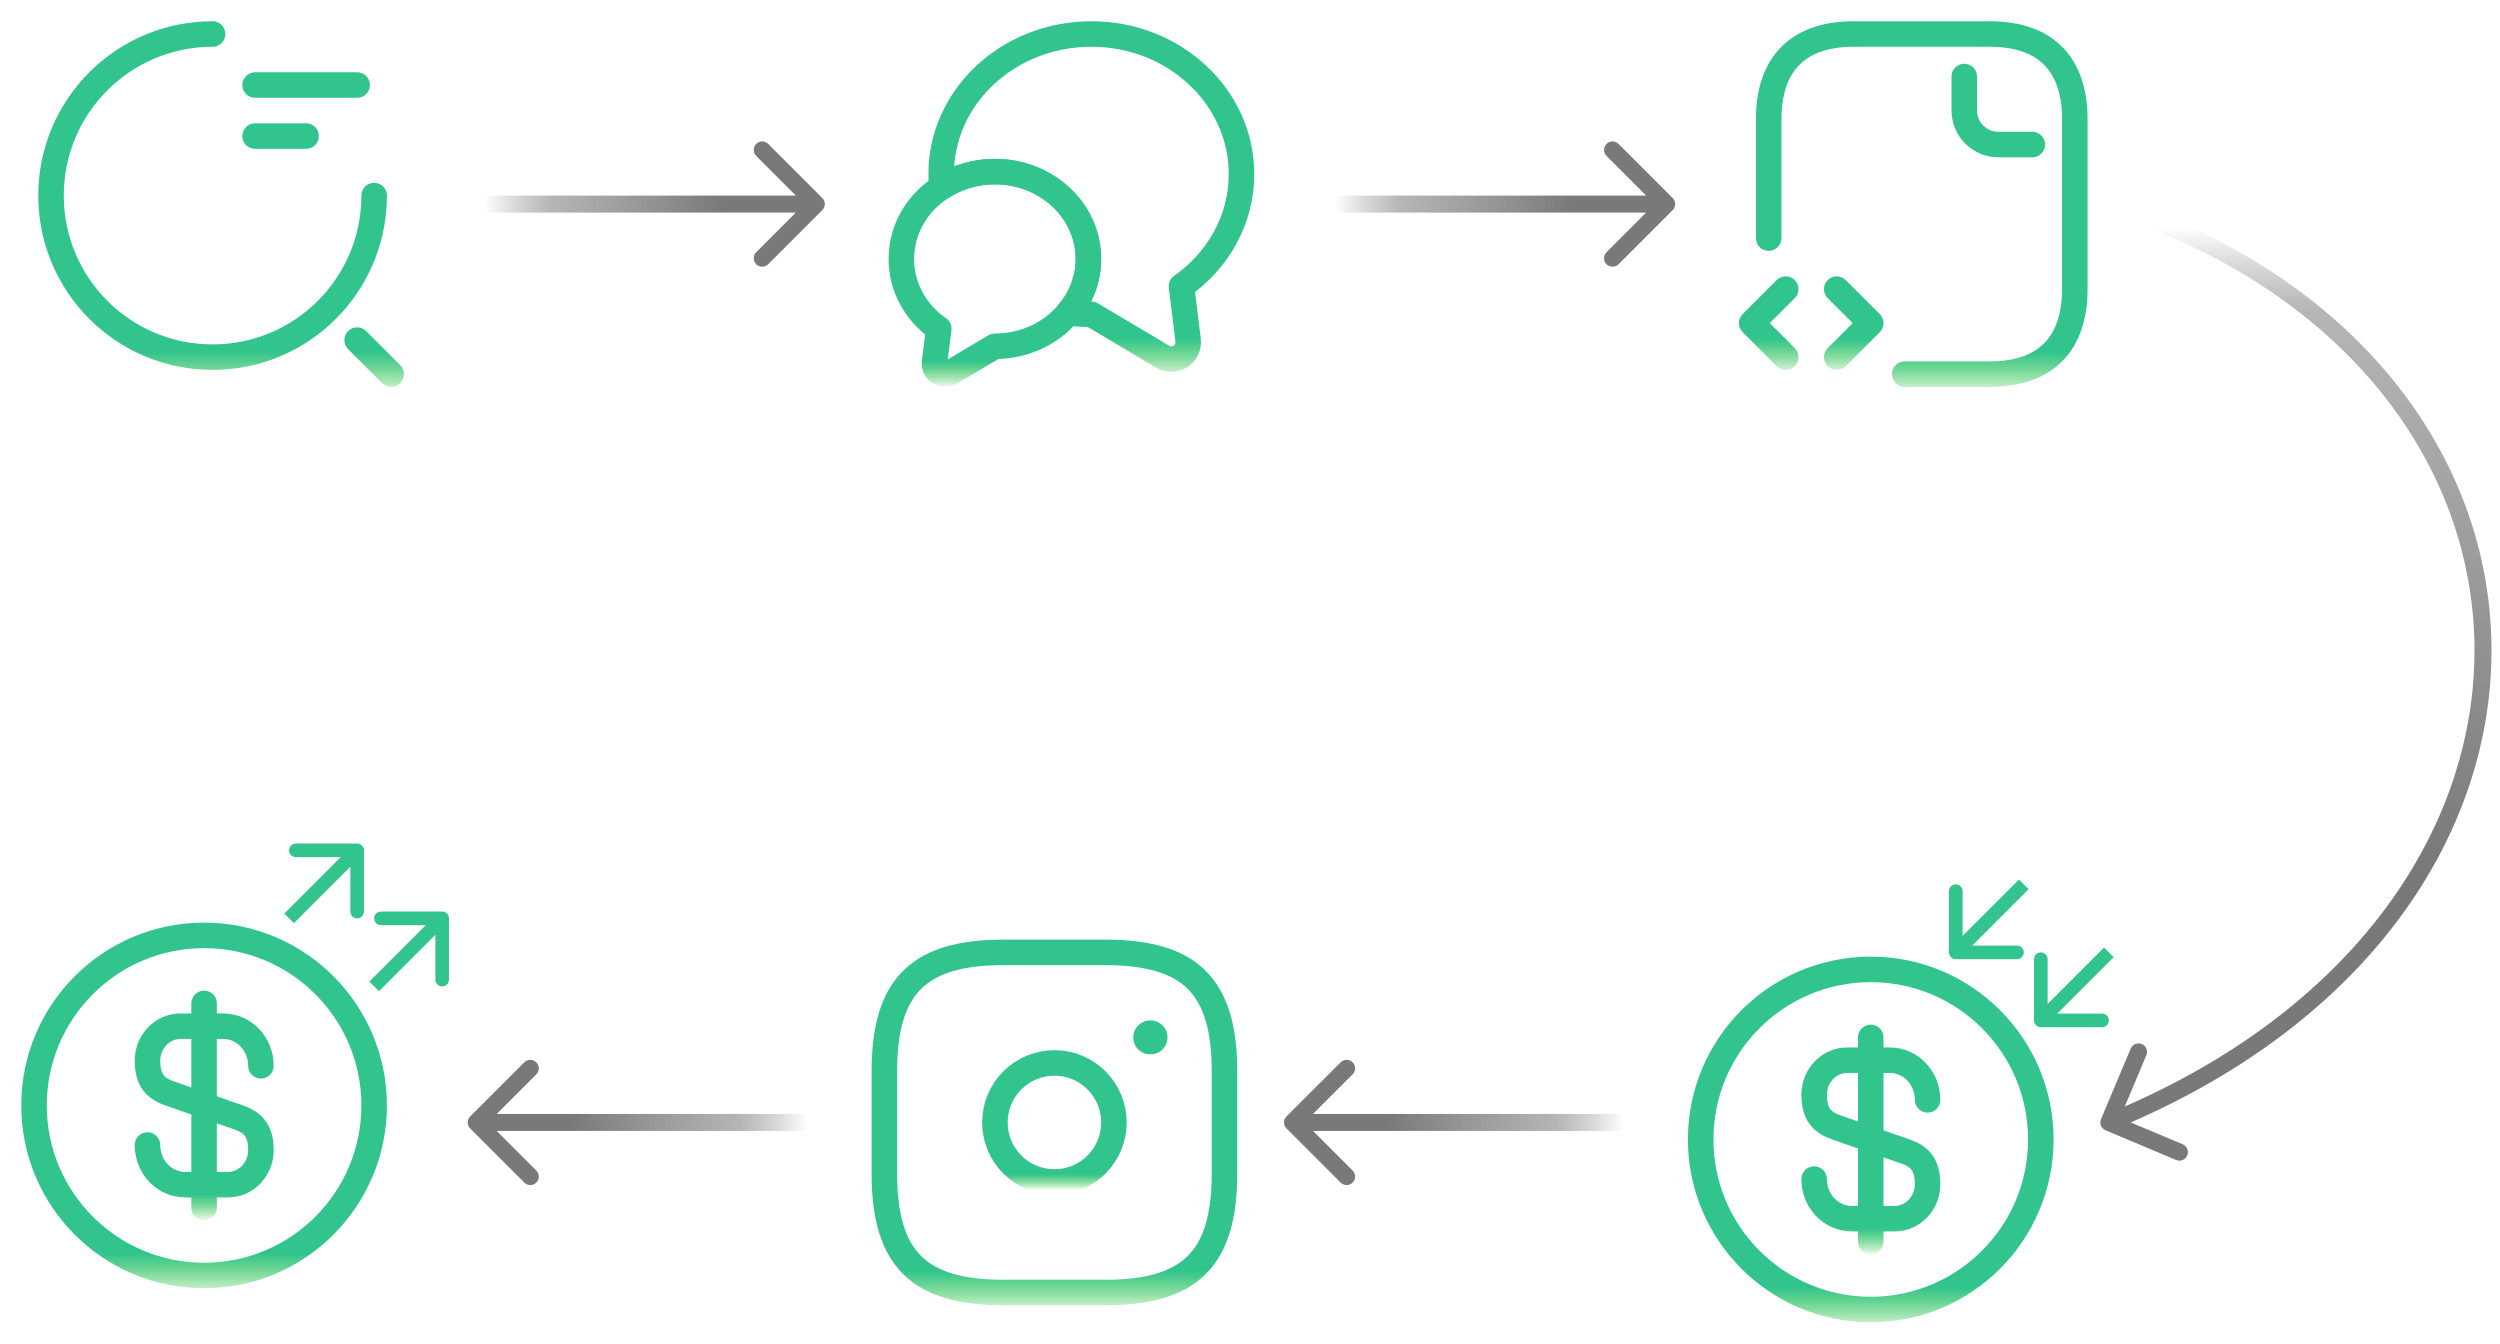 <svg width="147" height="79" viewBox="0 0 147 79" fill="none" xmlns="http://www.w3.org/2000/svg">
<path d="M15 5H21M15 8H18M22 11.5C22 16.75 17.75 21 12.5 21C7.25 21 3 16.75 3 11.5C3 6.25 7.25 2 12.5 2M23 22L21 20" stroke="url(#paint0_linear_123_702)" stroke-width="1.5" stroke-linecap="round" stroke-linejoin="round"/>
<path d="M28 11.5C27.724 11.5 27.5 11.724 27.5 12C27.5 12.276 27.724 12.5 28 12.5V11.5ZM48.354 12.354C48.549 12.158 48.549 11.842 48.354 11.646L45.172 8.464C44.976 8.269 44.66 8.269 44.465 8.464C44.269 8.66 44.269 8.976 44.465 9.172L47.293 12L44.465 14.828C44.269 15.024 44.269 15.34 44.465 15.536C44.66 15.731 44.976 15.731 45.172 15.536L48.354 12.354ZM28 12.5H48V11.5H28V12.5Z" fill="url(#paint1_linear_123_702)" fill-opacity="0.79"/>
<path d="M69.47 16.83L69.86 19.99C69.96 20.82 69.07 21.4 68.36 20.97L64.17 18.48C63.71 18.48 63.26 18.45 62.82 18.39C63.578 17.511 63.997 16.39 64 15.23C64 12.39 61.54 10.09 58.5 10.09C57.34 10.09 56.27 10.42 55.38 11C55.35 10.75 55.34 10.5 55.34 10.24C55.34 5.69 59.29 2 64.17 2C69.05 2 73 5.69 73 10.24C73 12.94 71.61 15.33 69.47 16.83Z" stroke="url(#paint2_linear_123_702)" stroke-width="1.5" stroke-linecap="round" stroke-linejoin="round"/>
<path d="M64 15.23C64 16.42 63.56 17.52 62.82 18.39C61.83 19.59 60.26 20.36 58.5 20.36L55.89 21.91C55.45 22.18 54.89 21.81 54.95 21.3L55.2 19.33C53.86 18.4 53 16.91 53 15.23C53 13.47 53.94 11.92 55.38 11C56.27 10.42 57.34 10.09 58.5 10.09C61.54 10.09 64 12.39 64 15.23Z" stroke="url(#paint3_linear_123_702)" stroke-width="1.5" stroke-linecap="round" stroke-linejoin="round"/>
<path d="M78 11.5C77.724 11.5 77.5 11.724 77.5 12C77.5 12.276 77.724 12.5 78 12.5V11.5ZM98.354 12.354C98.549 12.158 98.549 11.842 98.354 11.646L95.172 8.464C94.976 8.269 94.66 8.269 94.465 8.464C94.269 8.66 94.269 8.976 94.465 9.172L97.293 12L94.465 14.828C94.269 15.024 94.269 15.34 94.465 15.536C94.66 15.731 94.976 15.731 95.172 15.536L98.354 12.354ZM78 12.5H98V11.5H78V12.5Z" fill="url(#paint4_linear_123_702)" fill-opacity="0.79"/>
<path d="M112 22H117C120.5 22 122 20 122 17V7C122 4 120.5 2 117 2H109C105.5 2 104 4 104 7V14" stroke="url(#paint5_linear_123_702)" stroke-width="1.5" stroke-miterlimit="10" stroke-linecap="round" stroke-linejoin="round"/>
<path d="M115.5 4.5V6.5C115.5 7.6 116.4 8.5 117.5 8.5H119.5M105 17L103 19L105 21M108 17L110 19L108 21" stroke="url(#paint6_linear_123_702)" stroke-width="1.5" stroke-miterlimit="10" stroke-linecap="round" stroke-linejoin="round"/>
<path d="M124.156 11.525C123.893 11.439 123.611 11.582 123.525 11.844C123.439 12.107 123.582 12.389 123.844 12.475L124.156 11.525ZM123.539 65.806C123.432 66.061 123.552 66.354 123.806 66.461L127.954 68.206C128.209 68.313 128.502 68.193 128.609 67.939C128.716 67.684 128.596 67.391 128.342 67.284L124.655 65.733L126.206 62.046C126.313 61.791 126.193 61.498 125.939 61.391C125.684 61.284 125.391 61.404 125.284 61.658L123.539 65.806ZM123.844 12.475C138.112 17.146 145.385 27.444 145.499 37.993C145.612 48.545 138.562 59.522 123.811 65.537L124.189 66.463C139.235 60.328 146.618 49.03 146.499 37.982C146.379 26.931 138.754 16.304 124.156 11.525L123.844 12.475Z" fill="url(#paint7_linear_123_702)" fill-opacity="0.79"/>
<path d="M8.672 67.33C8.672 68.62 9.662 69.66 10.892 69.66H13.402C14.472 69.66 15.342 68.75 15.342 67.63C15.342 66.41 14.812 65.98 14.022 65.7L9.992 64.3C9.202 64.02 8.672 63.59 8.672 62.37C8.672 61.25 9.542 60.34 10.612 60.34H13.122C14.352 60.34 15.342 61.38 15.342 62.67M12 59V71" stroke="url(#paint8_linear_123_702)" stroke-width="1.5" stroke-linecap="round" stroke-linejoin="round"/>
<path d="M12 75C17.523 75 22 70.523 22 65C22 59.477 17.523 55 12 55C6.477 55 2 59.477 2 65C2 70.523 6.477 75 12 75Z" stroke="url(#paint9_linear_123_702)" stroke-width="1.5" stroke-linecap="round" stroke-linejoin="round"/>
<path d="M26.4 54C26.4 53.779 26.221 53.6 26 53.6H22.4C22.179 53.6 22 53.779 22 54C22 54.221 22.179 54.4 22.4 54.4H25.6V57.6C25.6 57.821 25.779 58 26 58C26.221 58 26.4 57.821 26.4 57.6V54ZM22.283 58.283L26.283 54.283L25.717 53.717L21.717 57.717L22.283 58.283Z" fill="#31C48D"/>
<path d="M21.4 50C21.4 49.779 21.221 49.6 21 49.6H17.4C17.179 49.6 17 49.779 17 50C17 50.221 17.179 50.4 17.4 50.4H20.6V53.6C20.6 53.821 20.779 54 21 54C21.221 54 21.4 53.821 21.4 53.6V50ZM17.283 54.283L21.283 50.283L20.717 49.717L16.717 53.717L17.283 54.283Z" fill="#31C48D"/>
<path d="M106.672 69.33C106.672 70.62 107.662 71.66 108.892 71.66H111.402C112.472 71.66 113.342 70.75 113.342 69.63C113.342 68.41 112.812 67.98 112.022 67.7L107.992 66.3C107.202 66.02 106.672 65.59 106.672 64.37C106.672 63.25 107.542 62.34 108.612 62.34H111.122C112.352 62.34 113.342 63.38 113.342 64.67M110 61V73" stroke="url(#paint10_linear_123_702)" stroke-width="1.5" stroke-linecap="round" stroke-linejoin="round"/>
<path d="M110 77C115.523 77 120 72.523 120 67C120 61.477 115.523 57 110 57C104.477 57 100 61.477 100 67C100 72.523 104.477 77 110 77Z" stroke="url(#paint11_linear_123_702)" stroke-width="1.5" stroke-linecap="round" stroke-linejoin="round"/>
<path d="M119.6 60C119.6 60.221 119.779 60.4 120 60.4H123.6C123.821 60.4 124 60.221 124 60C124 59.779 123.821 59.6 123.6 59.6H120.4V56.4C120.4 56.179 120.221 56 120 56C119.779 56 119.6 56.179 119.6 56.4V60ZM123.717 55.717L119.717 59.717L120.283 60.283L124.283 56.283L123.717 55.717Z" fill="#31C48D"/>
<path d="M114.6 56C114.6 56.221 114.779 56.4 115 56.4H118.6C118.821 56.4 119 56.221 119 56C119 55.779 118.821 55.6 118.6 55.6H115.4V52.4C115.4 52.179 115.221 52 115 52C114.779 52 114.6 52.179 114.6 52.4V56ZM118.717 51.717L114.717 55.717L115.283 56.283L119.283 52.283L118.717 51.717Z" fill="#31C48D"/>
<path d="M48 66.5C48.276 66.5 48.5 66.276 48.5 66C48.5 65.724 48.276 65.5 48 65.5V66.5ZM27.646 65.646C27.451 65.842 27.451 66.158 27.646 66.354L30.828 69.535C31.024 69.731 31.34 69.731 31.535 69.535C31.731 69.34 31.731 69.024 31.535 68.828L28.707 66L31.535 63.172C31.731 62.976 31.731 62.66 31.535 62.465C31.34 62.269 31.024 62.269 30.828 62.465L27.646 65.646ZM48 65.5H28V66.5H48V65.5Z" fill="url(#paint12_linear_123_702)" fill-opacity="0.79"/>
<path d="M59 76H65C70 76 72 74 72 69V63C72 58 70 56 65 56H59C54 56 52 58 52 63V69C52 74 54 76 59 76Z" stroke="url(#paint13_linear_123_702)" stroke-width="1.5" stroke-linecap="round" stroke-linejoin="round"/>
<path d="M62 69.5C62.46 69.5 62.915 69.409 63.339 69.234C63.764 69.058 64.15 68.8 64.475 68.475C64.8 68.15 65.058 67.764 65.234 67.339C65.409 66.915 65.5 66.46 65.5 66C65.5 65.54 65.409 65.085 65.234 64.661C65.058 64.236 64.8 63.85 64.475 63.525C64.15 63.2 63.764 62.942 63.339 62.766C62.915 62.59 62.46 62.5 62 62.5C61.072 62.5 60.181 62.869 59.525 63.525C58.869 64.181 58.5 65.072 58.5 66C58.5 66.928 58.869 67.819 59.525 68.475C60.181 69.131 61.072 69.5 62 69.5V69.5Z" stroke="url(#paint14_linear_123_702)" stroke-width="1.5" stroke-linecap="round" stroke-linejoin="round"/>
<path d="M67.636 61H67.648" stroke="url(#paint15_linear_123_702)" stroke-width="2" stroke-linecap="round" stroke-linejoin="round"/>
<path d="M96 66.5C96.276 66.5 96.5 66.276 96.5 66C96.5 65.724 96.276 65.5 96 65.5V66.5ZM75.646 65.646C75.451 65.842 75.451 66.158 75.646 66.354L78.828 69.535C79.024 69.731 79.34 69.731 79.535 69.535C79.731 69.34 79.731 69.024 79.535 68.828L76.707 66L79.535 63.172C79.731 62.976 79.731 62.66 79.535 62.465C79.34 62.269 79.024 62.269 78.828 62.465L75.646 65.646ZM96 65.5H76V66.5H96V65.5Z" fill="url(#paint16_linear_123_702)" fill-opacity="0.79"/>
<defs>
<linearGradient id="paint0_linear_123_702" x1="13" y1="23.429" x2="13" y2="0.571" gradientUnits="userSpaceOnUse">
<stop stop-color="#00B707" stop-opacity="0"/>
<stop offset="0.12" stop-color="#31C48D"/>
</linearGradient>
<linearGradient id="paint1_linear_123_702" x1="42.5" y1="12" x2="28.5" y2="12" gradientUnits="userSpaceOnUse">
<stop stop-color="#555555"/>
<stop offset="0.719" stop-color="#999999" stop-opacity="0.911"/>
<stop offset="1" stop-color="#7F817B" stop-opacity="0"/>
</linearGradient>
<linearGradient id="paint2_linear_123_702" x1="64.17" y1="22.481" x2="64.17" y2="0.635" gradientUnits="userSpaceOnUse">
<stop stop-color="#00B707" stop-opacity="0"/>
<stop offset="0.12" stop-color="#31C48D"/>
</linearGradient>
<linearGradient id="paint3_linear_123_702" x1="58.5" y1="22.852" x2="58.5" y2="9.239" gradientUnits="userSpaceOnUse">
<stop stop-color="#00B707" stop-opacity="0"/>
<stop offset="0.12" stop-color="#31C48D"/>
</linearGradient>
<linearGradient id="paint4_linear_123_702" x1="92.5" y1="12" x2="78.5" y2="12" gradientUnits="userSpaceOnUse">
<stop stop-color="#555555"/>
<stop offset="0.719" stop-color="#999999" stop-opacity="0.911"/>
<stop offset="1" stop-color="#7F817B" stop-opacity="0"/>
</linearGradient>
<linearGradient id="paint5_linear_123_702" x1="113" y1="23.429" x2="113" y2="0.571" gradientUnits="userSpaceOnUse">
<stop stop-color="#00B707" stop-opacity="0"/>
<stop offset="0.12" stop-color="#31C48D"/>
</linearGradient>
<linearGradient id="paint6_linear_123_702" x1="111.25" y1="22.179" x2="111.25" y2="3.321" gradientUnits="userSpaceOnUse">
<stop stop-color="#00B707" stop-opacity="0"/>
<stop offset="0.12" stop-color="#31C48D"/>
</linearGradient>
<linearGradient id="paint7_linear_123_702" x1="146" y1="51.15" x2="146" y2="13.35" gradientUnits="userSpaceOnUse">
<stop stop-color="#555555"/>
<stop offset="0.87" stop-color="#999999" stop-opacity="0.911"/>
<stop offset="1" stop-color="#7F817B" stop-opacity="0"/>
</linearGradient>
<linearGradient id="paint8_linear_123_702" x1="12.007" y1="71.857" x2="12.007" y2="58.143" gradientUnits="userSpaceOnUse">
<stop stop-color="#00B707" stop-opacity="0"/>
<stop offset="0.12" stop-color="#31C48D"/>
</linearGradient>
<linearGradient id="paint9_linear_123_702" x1="12" y1="76.429" x2="12" y2="53.571" gradientUnits="userSpaceOnUse">
<stop stop-color="#00B707" stop-opacity="0"/>
<stop offset="0.12" stop-color="#31C48D"/>
</linearGradient>
<linearGradient id="paint10_linear_123_702" x1="110.007" y1="73.857" x2="110.007" y2="60.143" gradientUnits="userSpaceOnUse">
<stop stop-color="#00B707" stop-opacity="0"/>
<stop offset="0.12" stop-color="#31C48D"/>
</linearGradient>
<linearGradient id="paint11_linear_123_702" x1="110" y1="78.429" x2="110" y2="55.571" gradientUnits="userSpaceOnUse">
<stop stop-color="#00B707" stop-opacity="0"/>
<stop offset="0.12" stop-color="#31C48D"/>
</linearGradient>
<linearGradient id="paint12_linear_123_702" x1="33.5" y1="66" x2="47.5" y2="66" gradientUnits="userSpaceOnUse">
<stop stop-color="#555555"/>
<stop offset="0.719" stop-color="#999999" stop-opacity="0.911"/>
<stop offset="1" stop-color="#7F817B" stop-opacity="0"/>
</linearGradient>
<linearGradient id="paint13_linear_123_702" x1="62" y1="77.429" x2="62" y2="54.571" gradientUnits="userSpaceOnUse">
<stop stop-color="#00B707" stop-opacity="0"/>
<stop offset="0.12" stop-color="#31C48D"/>
</linearGradient>
<linearGradient id="paint14_linear_123_702" x1="62" y1="70" x2="62" y2="62" gradientUnits="userSpaceOnUse">
<stop stop-color="#00B707" stop-opacity="0"/>
<stop offset="0.12" stop-color="#31C48D"/>
</linearGradient>
<linearGradient id="paint15_linear_123_702" x1="67.642" y1="62.071" x2="67.642" y2="60.929" gradientUnits="userSpaceOnUse">
<stop stop-color="#00B707" stop-opacity="0"/>
<stop offset="0.12" stop-color="#31C48D"/>
</linearGradient>
<linearGradient id="paint16_linear_123_702" x1="81.5" y1="66" x2="95.5" y2="66" gradientUnits="userSpaceOnUse">
<stop stop-color="#555555"/>
<stop offset="0.719" stop-color="#999999" stop-opacity="0.911"/>
<stop offset="1" stop-color="#7F817B" stop-opacity="0"/>
</linearGradient>
</defs>
</svg>
